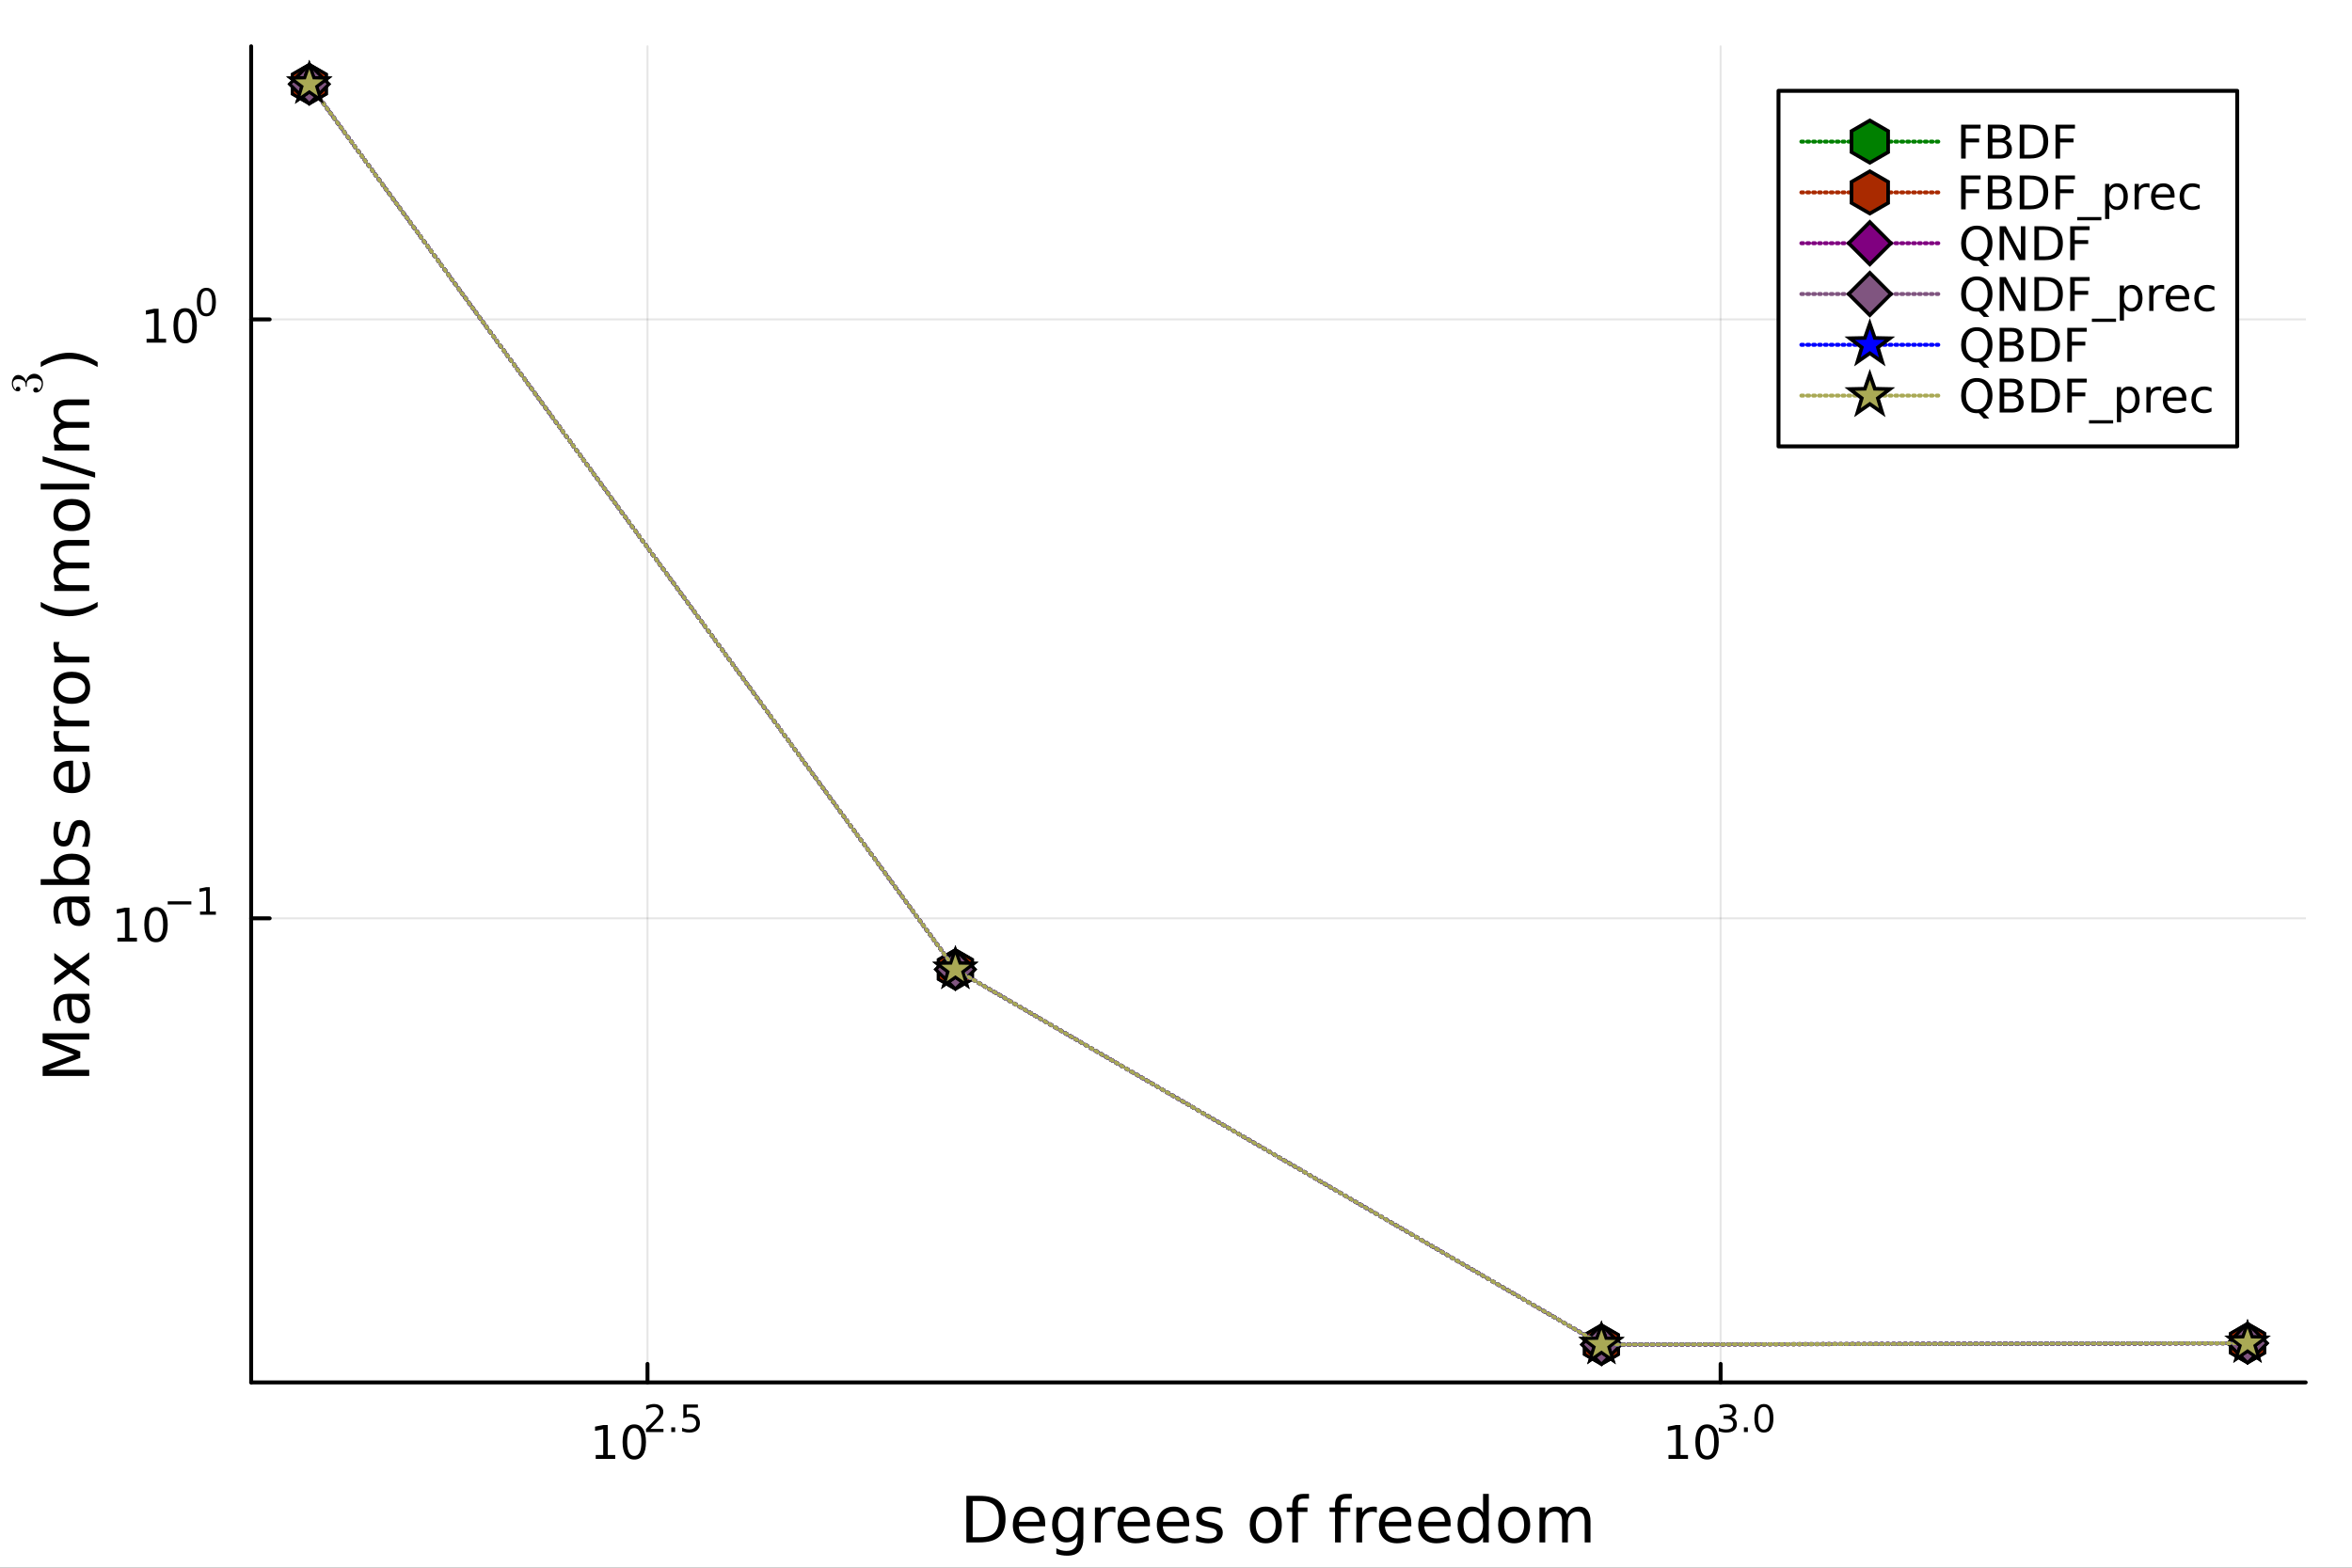 <?xml version="1.0" encoding="utf-8"?>
<svg xmlns="http://www.w3.org/2000/svg" xmlns:xlink="http://www.w3.org/1999/xlink" width="600" height="400" viewBox="0 0 2400 1600">
<rect x="0" y="0" width="2400" height="1600" fill="#333333" stroke="none"/>
<defs>
  <clipPath id="clip610">
    <rect x="0" y="0" width="2400" height="1600"/>
  </clipPath>
</defs>
<path clip-path="url(#clip610)" d="M0 1600 L2400 1600 L2400 0 L0 0  Z" fill="#ffffff" fill-rule="evenodd" fill-opacity="1"/>
<defs>
  <clipPath id="clip611">
    <rect x="480" y="0" width="1681" height="1600"/>
  </clipPath>
</defs>
<path clip-path="url(#clip610)" d="M256.285 1410.9 L2352.76 1410.9 L2352.76 47.244 L256.285 47.244  Z" fill="#ffffff" fill-rule="evenodd" fill-opacity="1"/>
<defs>
  <clipPath id="clip612">
    <rect x="256" y="47" width="2097" height="1365"/>
  </clipPath>
</defs>
<polyline clip-path="url(#clip612)" style="stroke:#000000; stroke-linecap:round; stroke-linejoin:round; stroke-width:2; stroke-opacity:0.1; fill:none" points="660.719,1410.9 660.719,47.244 "/>
<polyline clip-path="url(#clip612)" style="stroke:#000000; stroke-linecap:round; stroke-linejoin:round; stroke-width:2; stroke-opacity:0.1; fill:none" points="1755.74,1410.9 1755.74,47.244 "/>
<polyline clip-path="url(#clip610)" style="stroke:#000000; stroke-linecap:round; stroke-linejoin:round; stroke-width:4; stroke-opacity:1; fill:none" points="256.285,1410.9 2352.76,1410.9 "/>
<polyline clip-path="url(#clip610)" style="stroke:#000000; stroke-linecap:round; stroke-linejoin:round; stroke-width:4; stroke-opacity:1; fill:none" points="660.719,1410.9 660.719,1392 "/>
<polyline clip-path="url(#clip610)" style="stroke:#000000; stroke-linecap:round; stroke-linejoin:round; stroke-width:4; stroke-opacity:1; fill:none" points="1755.74,1410.9 1755.74,1392 "/>
<path clip-path="url(#clip610)" d="M607.873 1485.02 L615.511 1485.02 L615.511 1458.66 L607.201 1460.32 L607.201 1456.06 L615.465 1454.4 L620.141 1454.4 L620.141 1485.02 L627.78 1485.02 L627.78 1488.96 L607.873 1488.96 L607.873 1485.02 Z" fill="#000000" fill-rule="nonzero" fill-opacity="1" /><path clip-path="url(#clip610)" d="M647.224 1457.48 Q643.613 1457.48 641.784 1461.04 Q639.979 1464.58 639.979 1471.71 Q639.979 1478.82 641.784 1482.38 Q643.613 1485.92 647.224 1485.92 Q650.858 1485.92 652.664 1482.38 Q654.493 1478.82 654.493 1471.71 Q654.493 1464.58 652.664 1461.04 Q650.858 1457.48 647.224 1457.48 M647.224 1453.77 Q653.034 1453.77 656.09 1458.38 Q659.169 1462.96 659.169 1471.71 Q659.169 1480.44 656.09 1485.04 Q653.034 1489.63 647.224 1489.63 Q641.414 1489.63 638.335 1485.04 Q635.28 1480.44 635.28 1471.71 Q635.28 1462.96 638.335 1458.38 Q641.414 1453.77 647.224 1453.77 Z" fill="#000000" fill-rule="nonzero" fill-opacity="1" /><path clip-path="url(#clip610)" d="M663.739 1458.35 L676.998 1458.35 L676.998 1461.55 L659.169 1461.55 L659.169 1458.35 Q661.331 1456.11 665.055 1452.35 Q668.798 1448.57 669.757 1447.48 Q671.582 1445.43 672.296 1444.02 Q673.03 1442.59 673.03 1441.22 Q673.03 1438.98 671.45 1437.57 Q669.889 1436.16 667.369 1436.16 Q665.582 1436.16 663.588 1436.78 Q661.614 1437.4 659.357 1438.66 L659.357 1434.82 Q661.651 1433.9 663.645 1433.43 Q665.638 1432.96 667.293 1432.96 Q671.657 1432.96 674.252 1435.14 Q676.848 1437.32 676.848 1440.97 Q676.848 1442.7 676.19 1444.26 Q675.55 1445.8 673.839 1447.91 Q673.368 1448.46 670.848 1451.07 Q668.328 1453.67 663.739 1458.35 Z" fill="#000000" fill-rule="nonzero" fill-opacity="1" /><path clip-path="url(#clip610)" d="M684.973 1456.77 L688.941 1456.77 L688.941 1461.55 L684.973 1461.55 L684.973 1456.77 Z" fill="#000000" fill-rule="nonzero" fill-opacity="1" /><path clip-path="url(#clip610)" d="M697.254 1433.47 L712.169 1433.47 L712.169 1436.66 L700.734 1436.66 L700.734 1443.55 Q701.561 1443.27 702.389 1443.13 Q703.216 1442.98 704.044 1442.98 Q708.746 1442.98 711.492 1445.56 Q714.238 1448.14 714.238 1452.54 Q714.238 1457.07 711.417 1459.59 Q708.595 1462.09 703.461 1462.09 Q701.693 1462.09 699.85 1461.79 Q698.025 1461.49 696.069 1460.89 L696.069 1457.07 Q697.762 1457.99 699.568 1458.44 Q701.373 1458.89 703.386 1458.89 Q706.639 1458.89 708.539 1457.18 Q710.439 1455.47 710.439 1452.54 Q710.439 1449.6 708.539 1447.89 Q706.639 1446.18 703.386 1446.18 Q701.862 1446.18 700.339 1446.52 Q698.834 1446.86 697.254 1447.57 L697.254 1433.47 Z" fill="#000000" fill-rule="nonzero" fill-opacity="1" /><path clip-path="url(#clip610)" d="M1702.54 1485.02 L1710.18 1485.02 L1710.18 1458.66 L1701.87 1460.32 L1701.87 1456.06 L1710.14 1454.4 L1714.81 1454.4 L1714.81 1485.02 L1722.45 1485.02 L1722.45 1488.96 L1702.54 1488.96 L1702.54 1485.02 Z" fill="#000000" fill-rule="nonzero" fill-opacity="1" /><path clip-path="url(#clip610)" d="M1741.9 1457.48 Q1738.28 1457.48 1736.46 1461.04 Q1734.65 1464.58 1734.65 1471.71 Q1734.65 1478.82 1736.46 1482.38 Q1738.28 1485.92 1741.9 1485.92 Q1745.53 1485.92 1747.34 1482.38 Q1749.16 1478.82 1749.16 1471.71 Q1749.16 1464.58 1747.34 1461.04 Q1745.53 1457.48 1741.9 1457.48 M1741.9 1453.77 Q1747.71 1453.77 1750.76 1458.38 Q1753.84 1462.96 1753.84 1471.71 Q1753.84 1480.44 1750.76 1485.04 Q1747.71 1489.63 1741.9 1489.63 Q1736.09 1489.63 1733.01 1485.04 Q1729.95 1480.44 1729.95 1471.71 Q1729.95 1462.96 1733.01 1458.38 Q1736.09 1453.77 1741.9 1453.77 Z" fill="#000000" fill-rule="nonzero" fill-opacity="1" /><path clip-path="url(#clip610)" d="M1766.54 1446.41 Q1769.26 1446.99 1770.79 1448.83 Q1772.33 1450.68 1772.33 1453.38 Q1772.33 1457.54 1769.47 1459.82 Q1766.61 1462.09 1761.34 1462.09 Q1759.58 1462.09 1757.7 1461.73 Q1755.83 1461.4 1753.84 1460.7 L1753.84 1457.03 Q1755.42 1457.95 1757.3 1458.42 Q1759.18 1458.89 1761.23 1458.89 Q1764.81 1458.89 1766.67 1457.48 Q1768.55 1456.07 1768.55 1453.38 Q1768.55 1450.9 1766.8 1449.51 Q1765.07 1448.1 1761.97 1448.1 L1758.69 1448.1 L1758.69 1444.98 L1762.12 1444.98 Q1764.92 1444.98 1766.4 1443.87 Q1767.89 1442.74 1767.89 1440.63 Q1767.89 1438.47 1766.35 1437.32 Q1764.82 1436.16 1761.97 1436.16 Q1760.4 1436.16 1758.62 1436.49 Q1756.83 1436.83 1754.69 1437.55 L1754.69 1434.16 Q1756.85 1433.56 1758.73 1433.26 Q1760.63 1432.96 1762.3 1432.96 Q1766.63 1432.96 1769.15 1434.93 Q1771.67 1436.89 1771.67 1440.24 Q1771.67 1442.57 1770.33 1444.19 Q1769 1445.79 1766.54 1446.41 Z" fill="#000000" fill-rule="nonzero" fill-opacity="1" /><path clip-path="url(#clip610)" d="M1779.53 1456.77 L1783.5 1456.77 L1783.5 1461.55 L1779.53 1461.55 L1779.53 1456.77 Z" fill="#000000" fill-rule="nonzero" fill-opacity="1" /><path clip-path="url(#clip610)" d="M1799.9 1435.97 Q1796.97 1435.97 1795.48 1438.86 Q1794.01 1441.74 1794.01 1447.53 Q1794.01 1453.31 1795.48 1456.2 Q1796.97 1459.08 1799.9 1459.08 Q1802.85 1459.08 1804.32 1456.2 Q1805.81 1453.31 1805.81 1447.53 Q1805.81 1441.74 1804.32 1438.86 Q1802.85 1435.97 1799.9 1435.97 M1799.9 1432.96 Q1804.62 1432.96 1807.1 1436.7 Q1809.61 1440.43 1809.61 1447.53 Q1809.61 1454.62 1807.1 1458.37 Q1804.62 1462.09 1799.9 1462.09 Q1795.18 1462.09 1792.68 1458.37 Q1790.2 1454.62 1790.2 1447.53 Q1790.2 1440.43 1792.68 1436.7 Q1795.18 1432.96 1799.9 1432.96 Z" fill="#000000" fill-rule="nonzero" fill-opacity="1" /><path clip-path="url(#clip610)" d="M992.537 1531.95 L992.537 1568.9 L1000.3 1568.9 Q1010.14 1568.9 1014.69 1564.45 Q1019.27 1559.99 1019.27 1550.38 Q1019.27 1540.83 1014.69 1536.4 Q1010.14 1531.95 1000.3 1531.95 L992.537 1531.95 M986.108 1526.67 L999.317 1526.67 Q1013.13 1526.67 1019.59 1532.43 Q1026.05 1538.16 1026.05 1550.38 Q1026.05 1562.66 1019.56 1568.42 Q1013.07 1574.19 999.317 1574.19 L986.108 1574.19 L986.108 1526.67 Z" fill="#000000" fill-rule="nonzero" fill-opacity="1" /><path clip-path="url(#clip610)" d="M1066.54 1554.9 L1066.54 1557.76 L1039.61 1557.76 Q1039.99 1563.81 1043.24 1566.99 Q1046.52 1570.14 1052.34 1570.14 Q1055.72 1570.14 1058.87 1569.32 Q1062.05 1568.49 1065.17 1566.83 L1065.17 1572.37 Q1062.02 1573.71 1058.71 1574.41 Q1055.4 1575.11 1051.99 1575.11 Q1043.46 1575.11 1038.47 1570.14 Q1033.5 1565.18 1033.5 1556.71 Q1033.5 1547.96 1038.21 1542.83 Q1042.95 1537.68 1050.97 1537.68 Q1058.17 1537.68 1062.34 1542.33 Q1066.54 1546.94 1066.54 1554.9 M1060.68 1553.18 Q1060.62 1548.37 1057.98 1545.51 Q1055.37 1542.64 1051.04 1542.64 Q1046.14 1542.64 1043.18 1545.41 Q1040.25 1548.18 1039.8 1553.21 L1060.68 1553.18 Z" fill="#000000" fill-rule="nonzero" fill-opacity="1" /><path clip-path="url(#clip610)" d="M1099.61 1555.95 Q1099.61 1549.58 1096.97 1546.08 Q1094.36 1542.58 1089.61 1542.58 Q1084.9 1542.58 1082.26 1546.08 Q1079.65 1549.58 1079.65 1555.95 Q1079.65 1562.28 1082.26 1565.78 Q1084.9 1569.28 1089.61 1569.28 Q1094.36 1569.28 1096.97 1565.78 Q1099.61 1562.28 1099.61 1555.95 M1105.46 1569.76 Q1105.46 1578.86 1101.42 1583.29 Q1097.38 1587.74 1089.04 1587.74 Q1085.95 1587.74 1083.22 1587.27 Q1080.48 1586.82 1077.9 1585.87 L1077.9 1580.17 Q1080.48 1581.57 1082.99 1582.24 Q1085.51 1582.91 1088.12 1582.91 Q1093.88 1582.91 1096.74 1579.88 Q1099.61 1576.89 1099.61 1570.81 L1099.61 1567.92 Q1097.79 1571.07 1094.96 1572.63 Q1092.13 1574.19 1088.18 1574.19 Q1081.63 1574.19 1077.61 1569.19 Q1073.6 1564.19 1073.6 1555.95 Q1073.6 1547.67 1077.61 1542.68 Q1081.63 1537.68 1088.18 1537.68 Q1092.13 1537.68 1094.96 1539.24 Q1097.79 1540.8 1099.61 1543.95 L1099.61 1538.54 L1105.46 1538.54 L1105.46 1569.76 Z" fill="#000000" fill-rule="nonzero" fill-opacity="1" /><path clip-path="url(#clip610)" d="M1138.18 1544.01 Q1137.2 1543.44 1136.02 1543.18 Q1134.87 1542.9 1133.47 1542.9 Q1128.51 1542.9 1125.83 1546.14 Q1123.19 1549.36 1123.19 1555.41 L1123.19 1574.19 L1117.3 1574.19 L1117.3 1538.54 L1123.19 1538.54 L1123.19 1544.08 Q1125.04 1540.83 1128 1539.27 Q1130.96 1537.68 1135.19 1537.68 Q1135.8 1537.68 1136.53 1537.77 Q1137.26 1537.84 1138.15 1538 L1138.18 1544.01 Z" fill="#000000" fill-rule="nonzero" fill-opacity="1" /><path clip-path="url(#clip610)" d="M1173.39 1554.9 L1173.39 1557.76 L1146.46 1557.76 Q1146.84 1563.81 1150.09 1566.99 Q1153.37 1570.14 1159.19 1570.14 Q1162.57 1570.14 1165.72 1569.32 Q1168.9 1568.49 1172.02 1566.83 L1172.02 1572.37 Q1168.87 1573.71 1165.56 1574.41 Q1162.25 1575.11 1158.84 1575.11 Q1150.31 1575.11 1145.31 1570.14 Q1140.35 1565.18 1140.35 1556.71 Q1140.35 1547.96 1145.06 1542.83 Q1149.8 1537.68 1157.82 1537.68 Q1165.02 1537.68 1169.19 1542.33 Q1173.39 1546.94 1173.39 1554.9 M1167.53 1553.18 Q1167.47 1548.37 1164.82 1545.51 Q1162.21 1542.64 1157.89 1542.64 Q1152.98 1542.64 1150.02 1545.41 Q1147.1 1548.18 1146.65 1553.21 L1167.53 1553.18 Z" fill="#000000" fill-rule="nonzero" fill-opacity="1" /><path clip-path="url(#clip610)" d="M1213.49 1554.9 L1213.49 1557.76 L1186.56 1557.76 Q1186.95 1563.81 1190.19 1566.99 Q1193.47 1570.14 1199.3 1570.14 Q1202.67 1570.14 1205.82 1569.32 Q1209 1568.49 1212.12 1566.83 L1212.12 1572.37 Q1208.97 1573.71 1205.66 1574.41 Q1202.35 1575.11 1198.95 1575.11 Q1190.42 1575.11 1185.42 1570.14 Q1180.45 1565.18 1180.45 1556.71 Q1180.45 1547.96 1185.16 1542.83 Q1189.91 1537.68 1197.93 1537.68 Q1205.12 1537.68 1209.29 1542.33 Q1213.49 1546.94 1213.49 1554.9 M1207.63 1553.18 Q1207.57 1548.37 1204.93 1545.51 Q1202.32 1542.64 1197.99 1542.64 Q1193.09 1542.64 1190.13 1545.41 Q1187.2 1548.18 1186.75 1553.21 L1207.63 1553.18 Z" fill="#000000" fill-rule="nonzero" fill-opacity="1" /><path clip-path="url(#clip610)" d="M1245.83 1539.59 L1245.83 1545.13 Q1243.35 1543.85 1240.67 1543.22 Q1238 1542.58 1235.13 1542.58 Q1230.77 1542.58 1228.58 1543.92 Q1226.41 1545.25 1226.41 1547.93 Q1226.41 1549.96 1227.97 1551.14 Q1229.53 1552.29 1234.24 1553.34 L1236.25 1553.78 Q1242.49 1555.12 1245.1 1557.57 Q1247.74 1559.99 1247.74 1564.35 Q1247.74 1569.32 1243.79 1572.21 Q1239.88 1575.11 1233 1575.11 Q1230.14 1575.11 1227.02 1574.54 Q1223.93 1573.99 1220.49 1572.88 L1220.49 1566.83 Q1223.74 1568.52 1226.89 1569.38 Q1230.04 1570.21 1233.13 1570.21 Q1237.27 1570.21 1239.49 1568.81 Q1241.72 1567.37 1241.72 1564.8 Q1241.72 1562.41 1240.1 1561.14 Q1238.51 1559.86 1233.07 1558.68 L1231.03 1558.21 Q1225.59 1557.06 1223.17 1554.71 Q1220.75 1552.32 1220.75 1548.18 Q1220.75 1543.15 1224.31 1540.42 Q1227.88 1537.68 1234.43 1537.68 Q1237.68 1537.68 1240.54 1538.16 Q1243.41 1538.63 1245.83 1539.59 Z" fill="#000000" fill-rule="nonzero" fill-opacity="1" /><path clip-path="url(#clip610)" d="M1291.6 1542.64 Q1286.89 1542.64 1284.15 1546.34 Q1281.41 1550 1281.41 1556.39 Q1281.41 1562.79 1284.12 1566.48 Q1286.86 1570.14 1291.6 1570.14 Q1296.28 1570.14 1299.01 1566.45 Q1301.75 1562.76 1301.75 1556.39 Q1301.75 1550.06 1299.01 1546.37 Q1296.28 1542.64 1291.6 1542.64 M1291.6 1537.68 Q1299.24 1537.68 1303.6 1542.64 Q1307.96 1547.61 1307.96 1556.39 Q1307.96 1565.15 1303.6 1570.14 Q1299.24 1575.11 1291.6 1575.11 Q1283.93 1575.11 1279.57 1570.14 Q1275.24 1565.15 1275.24 1556.39 Q1275.24 1547.61 1279.57 1542.64 Q1283.93 1537.68 1291.6 1537.68 Z" fill="#000000" fill-rule="nonzero" fill-opacity="1" /><path clip-path="url(#clip610)" d="M1335.71 1524.66 L1335.71 1529.53 L1330.11 1529.53 Q1326.96 1529.53 1325.72 1530.8 Q1324.51 1532.08 1324.51 1535.39 L1324.51 1538.54 L1334.15 1538.54 L1334.15 1543.09 L1324.51 1543.09 L1324.51 1574.19 L1318.62 1574.19 L1318.62 1543.09 L1313.02 1543.09 L1313.02 1538.54 L1318.62 1538.54 L1318.62 1536.05 Q1318.62 1530.1 1321.39 1527.4 Q1324.16 1524.66 1330.17 1524.66 L1335.71 1524.66 Z" fill="#000000" fill-rule="nonzero" fill-opacity="1" /><path clip-path="url(#clip610)" d="M1379.38 1524.66 L1379.38 1529.53 L1373.78 1529.53 Q1370.63 1529.53 1369.39 1530.8 Q1368.18 1532.08 1368.18 1535.39 L1368.18 1538.54 L1377.82 1538.54 L1377.82 1543.09 L1368.18 1543.09 L1368.18 1574.19 L1362.29 1574.19 L1362.29 1543.09 L1356.69 1543.09 L1356.69 1538.54 L1362.29 1538.54 L1362.29 1536.05 Q1362.29 1530.1 1365.06 1527.4 Q1367.83 1524.66 1373.84 1524.66 L1379.38 1524.66 Z" fill="#000000" fill-rule="nonzero" fill-opacity="1" /><path clip-path="url(#clip610)" d="M1404.94 1544.01 Q1403.95 1543.44 1402.78 1543.18 Q1401.63 1542.9 1400.23 1542.9 Q1395.26 1542.9 1392.59 1546.14 Q1389.95 1549.36 1389.95 1555.41 L1389.95 1574.19 L1384.06 1574.19 L1384.06 1538.54 L1389.95 1538.54 L1389.95 1544.08 Q1391.79 1540.83 1394.75 1539.27 Q1397.71 1537.68 1401.95 1537.68 Q1402.55 1537.68 1403.28 1537.77 Q1404.02 1537.84 1404.91 1538 L1404.94 1544.01 Z" fill="#000000" fill-rule="nonzero" fill-opacity="1" /><path clip-path="url(#clip610)" d="M1440.14 1554.9 L1440.14 1557.76 L1413.21 1557.76 Q1413.6 1563.81 1416.84 1566.99 Q1420.12 1570.14 1425.95 1570.14 Q1429.32 1570.14 1432.47 1569.32 Q1435.65 1568.49 1438.77 1566.83 L1438.77 1572.37 Q1435.62 1573.71 1432.31 1574.41 Q1429 1575.11 1425.6 1575.11 Q1417.07 1575.11 1412.07 1570.14 Q1407.1 1565.18 1407.1 1556.71 Q1407.1 1547.96 1411.81 1542.83 Q1416.56 1537.68 1424.58 1537.68 Q1431.77 1537.68 1435.94 1542.33 Q1440.14 1546.94 1440.14 1554.9 M1434.29 1553.18 Q1434.22 1548.37 1431.58 1545.51 Q1428.97 1542.64 1424.64 1542.64 Q1419.74 1542.64 1416.78 1545.41 Q1413.85 1548.18 1413.41 1553.21 L1434.29 1553.18 Z" fill="#000000" fill-rule="nonzero" fill-opacity="1" /><path clip-path="url(#clip610)" d="M1480.25 1554.9 L1480.25 1557.76 L1453.32 1557.76 Q1453.7 1563.81 1456.95 1566.99 Q1460.23 1570.14 1466.05 1570.14 Q1469.42 1570.14 1472.57 1569.32 Q1475.76 1568.49 1478.88 1566.83 L1478.88 1572.37 Q1475.73 1573.71 1472.42 1574.41 Q1469.11 1575.11 1465.7 1575.11 Q1457.17 1575.11 1452.17 1570.14 Q1447.21 1565.18 1447.21 1556.71 Q1447.21 1547.96 1451.92 1542.83 Q1456.66 1537.68 1464.68 1537.68 Q1471.87 1537.68 1476.04 1542.33 Q1480.25 1546.94 1480.25 1554.9 M1474.39 1553.18 Q1474.33 1548.37 1471.68 1545.51 Q1469.07 1542.64 1464.75 1542.64 Q1459.84 1542.64 1456.88 1545.41 Q1453.96 1548.18 1453.51 1553.21 L1474.39 1553.18 Z" fill="#000000" fill-rule="nonzero" fill-opacity="1" /><path clip-path="url(#clip610)" d="M1513.32 1543.95 L1513.32 1524.66 L1519.17 1524.66 L1519.17 1574.19 L1513.32 1574.19 L1513.32 1568.84 Q1511.47 1572.02 1508.64 1573.58 Q1505.84 1575.11 1501.89 1575.11 Q1495.43 1575.11 1491.35 1569.95 Q1487.31 1564.8 1487.31 1556.39 Q1487.31 1547.99 1491.35 1542.83 Q1495.43 1537.68 1501.89 1537.68 Q1505.84 1537.68 1508.64 1539.24 Q1511.47 1540.77 1513.32 1543.95 M1493.36 1556.39 Q1493.36 1562.85 1496 1566.55 Q1498.67 1570.21 1503.32 1570.21 Q1507.97 1570.21 1510.64 1566.55 Q1513.32 1562.85 1513.32 1556.39 Q1513.32 1549.93 1510.64 1546.27 Q1507.97 1542.58 1503.32 1542.58 Q1498.67 1542.58 1496 1546.27 Q1493.36 1549.93 1493.36 1556.39 Z" fill="#000000" fill-rule="nonzero" fill-opacity="1" /><path clip-path="url(#clip610)" d="M1545.05 1542.64 Q1540.34 1542.64 1537.6 1546.34 Q1534.86 1550 1534.86 1556.39 Q1534.86 1562.79 1537.57 1566.48 Q1540.31 1570.14 1545.05 1570.14 Q1549.73 1570.14 1552.46 1566.45 Q1555.2 1562.76 1555.2 1556.39 Q1555.2 1550.06 1552.46 1546.37 Q1549.73 1542.64 1545.05 1542.64 M1545.05 1537.68 Q1552.69 1537.68 1557.05 1542.64 Q1561.41 1547.61 1561.41 1556.39 Q1561.41 1565.15 1557.05 1570.14 Q1552.69 1575.11 1545.05 1575.11 Q1537.38 1575.11 1533.02 1570.14 Q1528.69 1565.15 1528.69 1556.39 Q1528.69 1547.61 1533.02 1542.64 Q1537.38 1537.68 1545.05 1537.68 Z" fill="#000000" fill-rule="nonzero" fill-opacity="1" /><path clip-path="url(#clip610)" d="M1598.87 1545.38 Q1601.07 1541.43 1604.12 1539.56 Q1607.18 1537.68 1611.32 1537.68 Q1616.89 1537.68 1619.91 1541.59 Q1622.93 1545.48 1622.93 1552.67 L1622.93 1574.19 L1617.04 1574.19 L1617.04 1552.86 Q1617.04 1547.74 1615.23 1545.25 Q1613.42 1542.77 1609.69 1542.77 Q1605.14 1542.77 1602.5 1545.79 Q1599.86 1548.82 1599.86 1554.04 L1599.86 1574.19 L1593.97 1574.19 L1593.97 1552.86 Q1593.97 1547.7 1592.15 1545.25 Q1590.34 1542.77 1586.55 1542.77 Q1582.07 1542.77 1579.42 1545.83 Q1576.78 1548.85 1576.78 1554.04 L1576.78 1574.19 L1570.89 1574.19 L1570.89 1538.54 L1576.78 1538.54 L1576.78 1544.08 Q1578.79 1540.8 1581.59 1539.24 Q1584.39 1537.68 1588.24 1537.68 Q1592.12 1537.68 1594.83 1539.65 Q1597.57 1541.62 1598.87 1545.38 Z" fill="#000000" fill-rule="nonzero" fill-opacity="1" /><polyline clip-path="url(#clip612)" style="stroke:#000000; stroke-linecap:round; stroke-linejoin:round; stroke-width:2; stroke-opacity:0.1; fill:none" points="256.285,937.252 2352.76,937.252 "/>
<polyline clip-path="url(#clip612)" style="stroke:#000000; stroke-linecap:round; stroke-linejoin:round; stroke-width:2; stroke-opacity:0.1; fill:none" points="256.285,325.994 2352.76,325.994 "/>
<polyline clip-path="url(#clip610)" style="stroke:#000000; stroke-linecap:round; stroke-linejoin:round; stroke-width:4; stroke-opacity:1; fill:none" points="256.285,1410.9 256.285,47.244 "/>
<polyline clip-path="url(#clip610)" style="stroke:#000000; stroke-linecap:round; stroke-linejoin:round; stroke-width:4; stroke-opacity:1; fill:none" points="256.285,937.252 275.182,937.252 "/>
<polyline clip-path="url(#clip610)" style="stroke:#000000; stroke-linecap:round; stroke-linejoin:round; stroke-width:4; stroke-opacity:1; fill:none" points="256.285,325.994 275.182,325.994 "/>
<path clip-path="url(#clip610)" d="M119.844 957.045 L127.483 957.045 L127.483 930.679 L119.173 932.346 L119.173 928.087 L127.437 926.42 L132.113 926.42 L132.113 957.045 L139.751 957.045 L139.751 960.98 L119.844 960.98 L119.844 957.045 Z" fill="#000000" fill-rule="nonzero" fill-opacity="1" /><path clip-path="url(#clip610)" d="M159.196 929.499 Q155.585 929.499 153.756 933.064 Q151.95 936.605 151.95 943.735 Q151.95 950.841 153.756 954.406 Q155.585 957.948 159.196 957.948 Q162.83 957.948 164.635 954.406 Q166.464 950.841 166.464 943.735 Q166.464 936.605 164.635 933.064 Q162.83 929.499 159.196 929.499 M159.196 925.795 Q165.006 925.795 168.061 930.402 Q171.14 934.985 171.14 943.735 Q171.14 952.462 168.061 957.068 Q165.006 961.651 159.196 961.651 Q153.386 961.651 150.307 957.068 Q147.251 952.462 147.251 943.735 Q147.251 934.985 150.307 930.402 Q153.386 925.795 159.196 925.795 Z" fill="#000000" fill-rule="nonzero" fill-opacity="1" /><path clip-path="url(#clip610)" d="M171.14 919.896 L195.252 919.896 L195.252 923.094 L171.14 923.094 L171.14 919.896 Z" fill="#000000" fill-rule="nonzero" fill-opacity="1" /><path clip-path="url(#clip610)" d="M204.11 930.372 L210.317 930.372 L210.317 908.95 L203.565 910.304 L203.565 906.844 L210.279 905.49 L214.078 905.49 L214.078 930.372 L220.285 930.372 L220.285 933.57 L204.11 933.57 L204.11 930.372 Z" fill="#000000" fill-rule="nonzero" fill-opacity="1" /><path clip-path="url(#clip610)" d="M149.579 345.786 L157.218 345.786 L157.218 319.421 L148.908 321.087 L148.908 316.828 L157.172 315.162 L161.848 315.162 L161.848 345.786 L169.486 345.786 L169.486 349.722 L149.579 349.722 L149.579 345.786 Z" fill="#000000" fill-rule="nonzero" fill-opacity="1" /><path clip-path="url(#clip610)" d="M188.931 318.24 Q185.32 318.24 183.491 321.805 Q181.685 325.347 181.685 332.476 Q181.685 339.583 183.491 343.148 Q185.32 346.689 188.931 346.689 Q192.565 346.689 194.371 343.148 Q196.199 339.583 196.199 332.476 Q196.199 325.347 194.371 321.805 Q192.565 318.24 188.931 318.24 M188.931 314.537 Q194.741 314.537 197.796 319.143 Q200.875 323.726 200.875 332.476 Q200.875 341.203 197.796 345.81 Q194.741 350.393 188.931 350.393 Q183.121 350.393 180.042 345.81 Q176.986 341.203 176.986 332.476 Q176.986 323.726 180.042 319.143 Q183.121 314.537 188.931 314.537 Z" fill="#000000" fill-rule="nonzero" fill-opacity="1" /><path clip-path="url(#clip610)" d="M210.58 296.733 Q207.646 296.733 206.16 299.629 Q204.693 302.507 204.693 308.299 Q204.693 314.073 206.16 316.97 Q207.646 319.847 210.58 319.847 Q213.533 319.847 215 316.97 Q216.486 314.073 216.486 308.299 Q216.486 302.507 215 299.629 Q213.533 296.733 210.58 296.733 M210.58 293.723 Q215.301 293.723 217.783 297.466 Q220.285 301.19 220.285 308.299 Q220.285 315.39 217.783 319.133 Q215.301 322.857 210.58 322.857 Q205.859 322.857 203.358 319.133 Q200.875 315.39 200.875 308.299 Q200.875 301.19 203.358 297.466 Q205.859 293.723 210.58 293.723 Z" fill="#000000" fill-rule="nonzero" fill-opacity="1" /><path clip-path="url(#clip610)" d="M43.518 1098.13 L43.518 1088.55 L75.855 1076.42 L43.518 1064.23 L43.518 1054.65 L91.038 1054.65 L91.038 1060.92 L49.31 1060.92 L81.903 1073.18 L81.903 1079.64 L49.31 1091.89 L91.038 1091.89 L91.038 1098.13 L43.518 1098.13 Z" fill="#000000" fill-rule="nonzero" fill-opacity="1" /><path clip-path="url(#clip610)" d="M73.118 1025.94 Q73.118 1033.04 74.741 1035.78 Q76.365 1038.52 80.28 1038.52 Q83.399 1038.52 85.245 1036.48 Q87.059 1034.41 87.059 1030.88 Q87.059 1026.01 83.622 1023.08 Q80.152 1020.12 74.423 1020.12 L73.118 1020.12 L73.118 1025.94 M70.699 1014.26 L91.038 1014.26 L91.038 1020.12 L85.627 1020.12 Q88.873 1022.12 90.433 1025.12 Q91.961 1028.11 91.961 1032.44 Q91.961 1037.91 88.905 1041.16 Q85.818 1044.37 80.662 1044.37 Q74.646 1044.37 71.59 1040.36 Q68.535 1036.32 68.535 1028.33 L68.535 1020.12 L67.962 1020.12 Q63.92 1020.12 61.724 1022.79 Q59.496 1025.44 59.496 1030.24 Q59.496 1033.3 60.228 1036.19 Q60.96 1039.09 62.424 1041.76 L57.013 1041.76 Q55.772 1038.55 55.167 1035.52 Q54.53 1032.5 54.53 1029.64 Q54.53 1021.9 58.541 1018.08 Q62.551 1014.26 70.699 1014.26 Z" fill="#000000" fill-rule="nonzero" fill-opacity="1" /><path clip-path="url(#clip610)" d="M55.39 972.568 L72.736 985.458 L91.038 971.9 L91.038 978.806 L77.033 989.182 L91.038 999.559 L91.038 1006.47 L72.386 992.62 L55.39 1005.29 L55.39 998.381 L68.089 988.928 L55.39 979.475 L55.39 972.568 Z" fill="#000000" fill-rule="nonzero" fill-opacity="1" /><path clip-path="url(#clip610)" d="M73.118 926.703 Q73.118 933.801 74.741 936.538 Q76.365 939.275 80.28 939.275 Q83.399 939.275 85.245 937.238 Q87.059 935.169 87.059 931.636 Q87.059 926.767 83.622 923.838 Q80.152 920.878 74.423 920.878 L73.118 920.878 L73.118 926.703 M70.699 915.022 L91.038 915.022 L91.038 920.878 L85.627 920.878 Q88.873 922.884 90.433 925.875 Q91.961 928.867 91.961 933.196 Q91.961 938.671 88.905 941.917 Q85.818 945.132 80.662 945.132 Q74.646 945.132 71.59 941.121 Q68.535 937.079 68.535 929.09 L68.535 920.878 L67.962 920.878 Q63.92 920.878 61.724 923.552 Q59.496 926.194 59.496 931 Q59.496 934.055 60.228 936.952 Q60.96 939.848 62.424 942.522 L57.013 942.522 Q55.772 939.307 55.167 936.283 Q54.53 933.26 54.53 930.395 Q54.53 922.661 58.541 918.841 Q62.551 915.022 70.699 915.022 Z" fill="#000000" fill-rule="nonzero" fill-opacity="1" /><path clip-path="url(#clip610)" d="M73.246 877.369 Q66.784 877.369 63.124 880.042 Q59.432 882.684 59.432 887.331 Q59.432 891.978 63.124 894.652 Q66.784 897.293 73.246 897.293 Q79.707 897.293 83.399 894.652 Q87.059 891.978 87.059 887.331 Q87.059 882.684 83.399 880.042 Q79.707 877.369 73.246 877.369 M60.8 897.293 Q57.618 895.447 56.09 892.646 Q54.53 889.814 54.53 885.899 Q54.53 879.406 59.687 875.364 Q64.843 871.29 73.246 871.29 Q81.648 871.29 86.805 875.364 Q91.961 879.406 91.961 885.899 Q91.961 889.814 90.433 892.646 Q88.873 895.447 85.691 897.293 L91.038 897.293 L91.038 903.182 L41.513 903.182 L41.513 897.293 L60.8 897.293 Z" fill="#000000" fill-rule="nonzero" fill-opacity="1" /><path clip-path="url(#clip610)" d="M56.44 838.856 L61.978 838.856 Q60.705 841.339 60.069 844.012 Q59.432 846.686 59.432 849.551 Q59.432 853.911 60.769 856.107 Q62.105 858.272 64.779 858.272 Q66.816 858.272 67.994 856.712 Q69.14 855.152 70.19 850.442 L70.636 848.437 Q71.972 842.198 74.423 839.588 Q76.842 836.947 81.203 836.947 Q86.168 836.947 89.064 840.893 Q91.961 844.808 91.961 851.683 Q91.961 854.548 91.388 857.667 Q90.847 860.754 89.733 864.192 L83.685 864.192 Q85.372 860.945 86.231 857.794 Q87.059 854.643 87.059 851.556 Q87.059 847.418 85.659 845.19 Q84.226 842.962 81.648 842.962 Q79.261 842.962 77.988 844.585 Q76.715 846.177 75.537 851.619 L75.06 853.657 Q73.914 859.099 71.559 861.518 Q69.171 863.937 65.034 863.937 Q60.005 863.937 57.268 860.372 Q54.53 856.808 54.53 850.251 Q54.53 847.004 55.008 844.14 Q55.485 841.275 56.44 838.856 Z" fill="#000000" fill-rule="nonzero" fill-opacity="1" /><path clip-path="url(#clip610)" d="M71.75 776.409 L74.614 776.409 L74.614 803.336 Q80.662 802.954 83.844 799.707 Q86.995 796.429 86.995 790.604 Q86.995 787.23 86.168 784.079 Q85.34 780.896 83.685 777.777 L89.223 777.777 Q90.56 780.928 91.26 784.238 Q91.961 787.549 91.961 790.954 Q91.961 799.484 86.995 804.481 Q82.03 809.447 73.564 809.447 Q64.811 809.447 59.687 804.736 Q54.53 799.994 54.53 791.973 Q54.53 784.78 59.177 780.61 Q63.792 776.409 71.75 776.409 M70.031 782.265 Q65.225 782.329 62.36 784.971 Q59.496 787.58 59.496 791.909 Q59.496 796.811 62.265 799.771 Q65.034 802.699 70.063 803.145 L70.031 782.265 Z" fill="#000000" fill-rule="nonzero" fill-opacity="1" /><path clip-path="url(#clip610)" d="M60.864 746.14 Q60.291 747.126 60.037 748.304 Q59.75 749.45 59.75 750.85 Q59.75 755.816 62.997 758.489 Q66.211 761.131 72.259 761.131 L91.038 761.131 L91.038 767.019 L55.39 767.019 L55.39 761.131 L60.928 761.131 Q57.681 759.285 56.122 756.325 Q54.53 753.365 54.53 749.132 Q54.53 748.527 54.626 747.795 Q54.69 747.063 54.849 746.172 L60.864 746.14 Z" fill="#000000" fill-rule="nonzero" fill-opacity="1" /><path clip-path="url(#clip610)" d="M60.864 720.486 Q60.291 721.473 60.037 722.65 Q59.75 723.796 59.75 725.197 Q59.75 730.162 62.997 732.835 Q66.211 735.477 72.259 735.477 L91.038 735.477 L91.038 741.365 L55.39 741.365 L55.39 735.477 L60.928 735.477 Q57.681 733.631 56.122 730.671 Q54.53 727.711 54.53 723.478 Q54.53 722.873 54.626 722.141 Q54.69 721.409 54.849 720.518 L60.864 720.486 Z" fill="#000000" fill-rule="nonzero" fill-opacity="1" /><path clip-path="url(#clip610)" d="M59.496 701.962 Q59.496 706.672 63.188 709.41 Q66.848 712.147 73.246 712.147 Q79.643 712.147 83.335 709.441 Q86.995 706.704 86.995 701.962 Q86.995 697.283 83.303 694.546 Q79.611 691.808 73.246 691.808 Q66.912 691.808 63.219 694.546 Q59.496 697.283 59.496 701.962 M54.53 701.962 Q54.53 694.323 59.496 689.962 Q64.461 685.602 73.246 685.602 Q81.998 685.602 86.995 689.962 Q91.961 694.323 91.961 701.962 Q91.961 709.632 86.995 713.993 Q81.998 718.322 73.246 718.322 Q64.461 718.322 59.496 713.993 Q54.53 709.632 54.53 701.962 Z" fill="#000000" fill-rule="nonzero" fill-opacity="1" /><path clip-path="url(#clip610)" d="M60.864 655.237 Q60.291 656.224 60.037 657.402 Q59.75 658.548 59.75 659.948 Q59.75 664.913 62.997 667.587 Q66.211 670.229 72.259 670.229 L91.038 670.229 L91.038 676.117 L55.39 676.117 L55.39 670.229 L60.928 670.229 Q57.681 668.383 56.122 665.423 Q54.53 662.463 54.53 658.229 Q54.53 657.625 54.626 656.893 Q54.69 656.16 54.849 655.269 L60.864 655.237 Z" fill="#000000" fill-rule="nonzero" fill-opacity="1" /><path clip-path="url(#clip610)" d="M41.576 614.306 Q48.897 618.571 56.058 620.64 Q63.219 622.709 70.572 622.709 Q77.924 622.709 85.149 620.64 Q92.343 618.539 99.631 614.306 L99.631 619.399 Q92.152 624.173 84.927 626.56 Q77.701 628.915 70.572 628.915 Q63.474 628.915 56.281 626.56 Q49.088 624.205 41.576 619.399 L41.576 614.306 Z" fill="#000000" fill-rule="nonzero" fill-opacity="1" /><path clip-path="url(#clip610)" d="M62.233 575.189 Q58.286 572.993 56.408 569.937 Q54.53 566.881 54.53 562.744 Q54.53 557.174 58.445 554.15 Q62.328 551.126 69.522 551.126 L91.038 551.126 L91.038 557.015 L69.713 557.015 Q64.588 557.015 62.105 558.829 Q59.623 560.643 59.623 564.367 Q59.623 568.918 62.647 571.56 Q65.67 574.202 70.89 574.202 L91.038 574.202 L91.038 580.09 L69.713 580.09 Q64.556 580.09 62.105 581.905 Q59.623 583.719 59.623 587.506 Q59.623 591.994 62.678 594.636 Q65.702 597.278 70.89 597.278 L91.038 597.278 L91.038 603.166 L55.39 603.166 L55.39 597.278 L60.928 597.278 Q57.65 595.272 56.09 592.472 Q54.53 589.671 54.53 585.819 Q54.53 581.936 56.504 579.231 Q58.477 576.494 62.233 575.189 Z" fill="#000000" fill-rule="nonzero" fill-opacity="1" /><path clip-path="url(#clip610)" d="M59.496 525.632 Q59.496 530.342 63.188 533.08 Q66.848 535.817 73.246 535.817 Q79.643 535.817 83.335 533.111 Q86.995 530.374 86.995 525.632 Q86.995 520.953 83.303 518.216 Q79.611 515.478 73.246 515.478 Q66.912 515.478 63.219 518.216 Q59.496 520.953 59.496 525.632 M54.53 525.632 Q54.53 517.993 59.496 513.632 Q64.461 509.272 73.246 509.272 Q81.998 509.272 86.995 513.632 Q91.961 517.993 91.961 525.632 Q91.961 533.302 86.995 537.663 Q81.998 541.992 73.246 541.992 Q64.461 541.992 59.496 537.663 Q54.53 533.302 54.53 525.632 Z" fill="#000000" fill-rule="nonzero" fill-opacity="1" /><path clip-path="url(#clip610)" d="M41.513 499.564 L41.513 493.708 L91.038 493.708 L91.038 499.564 L41.513 499.564 Z" fill="#000000" fill-rule="nonzero" fill-opacity="1" /><path clip-path="url(#clip610)" d="M43.518 471.046 L43.518 465.635 L97.085 482.186 L97.085 487.597 L43.518 471.046 Z" fill="#000000" fill-rule="nonzero" fill-opacity="1" /><path clip-path="url(#clip610)" d="M62.233 431.737 Q58.286 429.541 56.408 426.486 Q54.53 423.43 54.53 419.293 Q54.53 413.723 58.445 410.699 Q62.328 407.675 69.522 407.675 L91.038 407.675 L91.038 413.563 L69.713 413.563 Q64.588 413.563 62.105 415.378 Q59.623 417.192 59.623 420.916 Q59.623 425.467 62.647 428.109 Q65.67 430.751 70.89 430.751 L91.038 430.751 L91.038 436.639 L69.713 436.639 Q64.556 436.639 62.105 438.453 Q59.623 440.268 59.623 444.055 Q59.623 448.543 62.678 451.185 Q65.702 453.826 70.89 453.826 L91.038 453.826 L91.038 459.715 L55.39 459.715 L55.39 453.826 L60.928 453.826 Q57.65 451.821 56.09 449.02 Q54.53 446.219 54.53 442.368 Q54.53 438.485 56.504 435.78 Q58.477 433.042 62.233 431.737 Z" fill="#000000" fill-rule="nonzero" fill-opacity="1" /><path clip-path="url(#clip610)" d="M36.627 400.635 Q35.252 400.635 34.599 399.846 Q33.945 399.057 33.945 398.043 Q33.945 396.983 34.644 396.239 Q35.32 395.473 36.515 395.473 Q37.8 395.473 38.521 396.374 Q39.243 397.253 39.062 398.516 Q40.911 397.411 41.745 395.382 Q42.579 393.331 42.579 391.437 Q42.579 389.453 40.866 387.853 Q39.153 386.229 34.959 386.229 Q31.397 386.229 29.346 387.627 Q27.294 389.002 27.294 391.73 L27.294 393.759 Q27.294 394.458 27.227 394.661 Q27.159 394.864 26.776 394.864 Q26.325 394.864 26.235 394.165 Q26.235 393.466 26.099 392.361 Q26.009 389.679 23.687 388.258 Q21.523 386.973 18.434 386.973 Q15.616 386.973 14.444 388.326 Q13.249 389.656 13.249 391.392 Q13.249 393.015 13.926 394.796 Q14.602 396.577 16.112 397.547 Q16.112 394.683 18.434 394.683 Q19.449 394.683 20.125 395.337 Q20.779 395.968 20.779 397.028 Q20.779 398.043 20.148 398.719 Q19.494 399.395 18.389 399.395 Q15.752 399.395 13.926 397.051 Q12.1 394.683 12.1 391.212 Q12.1 387.785 13.903 385.26 Q15.707 382.713 18.48 382.713 Q21.207 382.713 23.439 384.516 Q25.671 386.32 26.595 389.183 Q27.294 385.666 29.684 383.569 Q32.051 381.473 34.959 381.473 Q38.566 381.473 41.227 384.313 Q43.864 387.154 43.864 391.302 Q43.864 395.134 41.79 397.885 Q39.716 400.635 36.627 400.635 Z" fill="#000000" fill-rule="nonzero" fill-opacity="1" /><path clip-path="url(#clip610)" d="M41.576 374.619 L41.576 369.526 Q49.088 364.752 56.281 362.396 Q63.474 360.009 70.572 360.009 Q77.701 360.009 84.927 362.396 Q92.152 364.752 99.631 369.526 L99.631 374.619 Q92.343 370.385 85.149 368.317 Q77.924 366.216 70.572 366.216 Q63.219 366.216 56.058 368.317 Q48.897 370.385 41.576 374.619 Z" fill="#000000" fill-rule="nonzero" fill-opacity="1" /><polyline clip-path="url(#clip612)" style="stroke:#008000; stroke-linecap:round; stroke-linejoin:round; stroke-width:4; stroke-opacity:1; fill:none" stroke-dasharray="2, 4" points="315.619,85.838 974.887,989.379 1634.15,1372.3 2293.42,1370.88 "/>
<path clip-path="url(#clip612)" d="M315.619 105.838 L298.299 95.838 L298.299 75.838 L315.619 65.838 L332.939 75.838 L332.939 95.838 Z" fill="#008000" fill-rule="evenodd" fill-opacity="1" stroke="#000000" stroke-opacity="1" stroke-width="3.2"/>
<path clip-path="url(#clip612)" d="M974.887 1009.38 L957.567 999.379 L957.567 979.379 L974.887 969.379 L992.207 979.379 L992.207 999.379 Z" fill="#008000" fill-rule="evenodd" fill-opacity="1" stroke="#000000" stroke-opacity="1" stroke-width="3.2"/>
<path clip-path="url(#clip612)" d="M1634.15 1392.3 L1616.83 1382.3 L1616.83 1362.3 L1634.15 1352.3 L1651.47 1362.3 L1651.47 1382.3 Z" fill="#008000" fill-rule="evenodd" fill-opacity="1" stroke="#000000" stroke-opacity="1" stroke-width="3.2"/>
<path clip-path="url(#clip612)" d="M2293.42 1390.88 L2276.1 1380.88 L2276.1 1360.88 L2293.42 1350.88 L2310.74 1360.88 L2310.74 1380.88 Z" fill="#008000" fill-rule="evenodd" fill-opacity="1" stroke="#000000" stroke-opacity="1" stroke-width="3.2"/>
<polyline clip-path="url(#clip612)" style="stroke:#a92a00; stroke-linecap:round; stroke-linejoin:round; stroke-width:4; stroke-opacity:1; fill:none" stroke-dasharray="2, 4" points="315.619,85.838 974.887,989.379 1634.15,1372.3 2293.42,1370.88 "/>
<path clip-path="url(#clip612)" d="M315.619 105.838 L298.299 95.838 L298.299 75.838 L315.619 65.838 L332.939 75.838 L332.939 95.838 Z" fill="#a92a00" fill-rule="evenodd" fill-opacity="1" stroke="#000000" stroke-opacity="1" stroke-width="3.2"/>
<path clip-path="url(#clip612)" d="M974.887 1009.38 L957.567 999.379 L957.567 979.379 L974.887 969.379 L992.207 979.379 L992.207 999.379 Z" fill="#a92a00" fill-rule="evenodd" fill-opacity="1" stroke="#000000" stroke-opacity="1" stroke-width="3.2"/>
<path clip-path="url(#clip612)" d="M1634.15 1392.3 L1616.83 1382.3 L1616.83 1362.3 L1634.15 1352.3 L1651.47 1362.3 L1651.47 1382.3 Z" fill="#a92a00" fill-rule="evenodd" fill-opacity="1" stroke="#000000" stroke-opacity="1" stroke-width="3.2"/>
<path clip-path="url(#clip612)" d="M2293.42 1390.88 L2276.1 1380.88 L2276.1 1360.88 L2293.42 1350.88 L2310.74 1360.88 L2310.74 1380.88 Z" fill="#a92a00" fill-rule="evenodd" fill-opacity="1" stroke="#000000" stroke-opacity="1" stroke-width="3.2"/>
<polyline clip-path="url(#clip612)" style="stroke:#800080; stroke-linecap:round; stroke-linejoin:round; stroke-width:4; stroke-opacity:1; fill:none" stroke-dasharray="2, 4" points="315.619,85.838 974.887,989.378 1634.15,1372.3 2293.42,1370.88 "/>
<path clip-path="url(#clip612)" d="M315.619 65.838 L295.619 85.838 L315.619 105.838 L335.619 85.838 L315.619 65.838 Z" fill="#800080" fill-rule="evenodd" fill-opacity="1" stroke="#000000" stroke-opacity="1" stroke-width="3.2"/>
<path clip-path="url(#clip612)" d="M974.887 969.378 L954.887 989.378 L974.887 1009.38 L994.887 989.378 L974.887 969.378 Z" fill="#800080" fill-rule="evenodd" fill-opacity="1" stroke="#000000" stroke-opacity="1" stroke-width="3.2"/>
<path clip-path="url(#clip612)" d="M1634.15 1352.3 L1614.15 1372.3 L1634.15 1392.3 L1654.15 1372.3 L1634.15 1352.3 Z" fill="#800080" fill-rule="evenodd" fill-opacity="1" stroke="#000000" stroke-opacity="1" stroke-width="3.2"/>
<path clip-path="url(#clip612)" d="M2293.42 1350.88 L2273.42 1370.88 L2293.42 1390.88 L2313.42 1370.88 L2293.42 1350.88 Z" fill="#800080" fill-rule="evenodd" fill-opacity="1" stroke="#000000" stroke-opacity="1" stroke-width="3.2"/>
<polyline clip-path="url(#clip612)" style="stroke:#805580; stroke-linecap:round; stroke-linejoin:round; stroke-width:4; stroke-opacity:1; fill:none" stroke-dasharray="2, 4" points="315.619,85.838 974.887,989.378 1634.15,1372.3 2293.42,1370.88 "/>
<path clip-path="url(#clip612)" d="M315.619 65.838 L295.619 85.838 L315.619 105.838 L335.619 85.838 L315.619 65.838 Z" fill="#805580" fill-rule="evenodd" fill-opacity="1" stroke="#000000" stroke-opacity="1" stroke-width="3.2"/>
<path clip-path="url(#clip612)" d="M974.887 969.378 L954.887 989.378 L974.887 1009.38 L994.887 989.378 L974.887 969.378 Z" fill="#805580" fill-rule="evenodd" fill-opacity="1" stroke="#000000" stroke-opacity="1" stroke-width="3.2"/>
<path clip-path="url(#clip612)" d="M1634.15 1352.3 L1614.15 1372.3 L1634.15 1392.3 L1654.15 1372.3 L1634.15 1352.3 Z" fill="#805580" fill-rule="evenodd" fill-opacity="1" stroke="#000000" stroke-opacity="1" stroke-width="3.2"/>
<path clip-path="url(#clip612)" d="M2293.42 1350.88 L2273.42 1370.88 L2293.42 1390.88 L2313.42 1370.88 L2293.42 1350.88 Z" fill="#805580" fill-rule="evenodd" fill-opacity="1" stroke="#000000" stroke-opacity="1" stroke-width="3.2"/>
<polyline clip-path="url(#clip612)" style="stroke:#0000ff; stroke-linecap:round; stroke-linejoin:round; stroke-width:4; stroke-opacity:1; fill:none" stroke-dasharray="2, 4" points="315.619,85.838 974.887,989.378 1634.15,1372.3 2293.42,1370.88 "/>
<path clip-path="url(#clip612)" d="M315.619 65.838 L310.919 79.358 L296.599 79.658 L308.019 88.318 L303.859 102.018 L315.619 93.838 L327.379 102.018 L323.219 88.318 L334.639 79.658 L320.319 79.358 L315.619 65.838 Z" fill="#0000ff" fill-rule="evenodd" fill-opacity="1" stroke="#000000" stroke-opacity="1" stroke-width="3.2"/>
<path clip-path="url(#clip612)" d="M974.887 969.378 L970.187 982.898 L955.867 983.198 L967.287 991.858 L963.127 1005.56 L974.887 997.378 L986.647 1005.56 L982.487 991.858 L993.907 983.198 L979.587 982.898 L974.887 969.378 Z" fill="#0000ff" fill-rule="evenodd" fill-opacity="1" stroke="#000000" stroke-opacity="1" stroke-width="3.2"/>
<path clip-path="url(#clip612)" d="M1634.15 1352.3 L1629.45 1365.82 L1615.13 1366.12 L1626.55 1374.78 L1622.39 1388.48 L1634.15 1380.3 L1645.91 1388.48 L1641.75 1374.78 L1653.17 1366.12 L1638.85 1365.82 L1634.15 1352.3 Z" fill="#0000ff" fill-rule="evenodd" fill-opacity="1" stroke="#000000" stroke-opacity="1" stroke-width="3.2"/>
<path clip-path="url(#clip612)" d="M2293.42 1350.88 L2288.72 1364.4 L2274.4 1364.7 L2285.82 1373.36 L2281.66 1387.06 L2293.42 1378.88 L2305.18 1387.06 L2301.02 1373.36 L2312.44 1364.7 L2298.12 1364.4 L2293.42 1350.88 Z" fill="#0000ff" fill-rule="evenodd" fill-opacity="1" stroke="#000000" stroke-opacity="1" stroke-width="3.2"/>
<polyline clip-path="url(#clip612)" style="stroke:#a9a955; stroke-linecap:round; stroke-linejoin:round; stroke-width:4; stroke-opacity:1; fill:none" stroke-dasharray="2, 4" points="315.619,85.838 974.887,989.378 1634.15,1372.3 2293.42,1370.88 "/>
<path clip-path="url(#clip612)" d="M315.619 65.838 L310.919 79.358 L296.599 79.658 L308.019 88.318 L303.859 102.018 L315.619 93.838 L327.379 102.018 L323.219 88.318 L334.639 79.658 L320.319 79.358 L315.619 65.838 Z" fill="#a9a955" fill-rule="evenodd" fill-opacity="1" stroke="#000000" stroke-opacity="1" stroke-width="3.2"/>
<path clip-path="url(#clip612)" d="M974.887 969.378 L970.187 982.898 L955.867 983.198 L967.287 991.858 L963.127 1005.56 L974.887 997.378 L986.647 1005.56 L982.487 991.858 L993.907 983.198 L979.587 982.898 L974.887 969.378 Z" fill="#a9a955" fill-rule="evenodd" fill-opacity="1" stroke="#000000" stroke-opacity="1" stroke-width="3.2"/>
<path clip-path="url(#clip612)" d="M1634.15 1352.3 L1629.45 1365.82 L1615.13 1366.12 L1626.55 1374.78 L1622.39 1388.48 L1634.15 1380.3 L1645.91 1388.48 L1641.75 1374.78 L1653.17 1366.12 L1638.85 1365.82 L1634.15 1352.3 Z" fill="#a9a955" fill-rule="evenodd" fill-opacity="1" stroke="#000000" stroke-opacity="1" stroke-width="3.2"/>
<path clip-path="url(#clip612)" d="M2293.42 1350.88 L2288.72 1364.4 L2274.4 1364.7 L2285.82 1373.36 L2281.66 1387.06 L2293.42 1378.88 L2305.18 1387.06 L2301.02 1373.36 L2312.44 1364.7 L2298.12 1364.4 L2293.42 1350.88 Z" fill="#a9a955" fill-rule="evenodd" fill-opacity="1" stroke="#000000" stroke-opacity="1" stroke-width="3.2"/>
<path clip-path="url(#clip610)" d="M1814.8 455.579 L2282.87 455.579 L2282.87 92.699 L1814.8 92.699  Z" fill="#ffffff" fill-rule="evenodd" fill-opacity="1"/>
<polyline clip-path="url(#clip610)" style="stroke:#000000; stroke-linecap:round; stroke-linejoin:round; stroke-width:4; stroke-opacity:1; fill:none" points="1814.8,455.579 2282.87,455.579 2282.87,92.699 1814.8,92.699 1814.8,455.579 "/>
<polyline clip-path="url(#clip610)" style="stroke:#008000; stroke-linecap:round; stroke-linejoin:round; stroke-width:4; stroke-opacity:1; fill:none" stroke-dasharray="2, 4" points="1838.1,144.539 1977.86,144.539 "/>
<path clip-path="url(#clip610)" d="M1907.98 166.108 L1889.3 155.323 L1889.3 133.755 L1907.98 122.971 L1926.66 133.755 L1926.66 155.323 Z" fill="#008000" fill-rule="evenodd" fill-opacity="1" stroke="#000000" stroke-opacity="1" stroke-width="3.724"/>
<path clip-path="url(#clip610)" d="M2001.15 127.259 L2021.02 127.259 L2021.02 131.194 L2005.83 131.194 L2005.83 141.379 L2019.53 141.379 L2019.53 145.315 L2005.83 145.315 L2005.83 161.819 L2001.15 161.819 L2001.15 127.259 Z" fill="#000000" fill-rule="nonzero" fill-opacity="1" /><path clip-path="url(#clip610)" d="M2033.1 145.315 L2033.1 157.977 L2040.6 157.977 Q2044.37 157.977 2046.18 156.426 Q2048.01 154.852 2048.01 151.634 Q2048.01 148.393 2046.18 146.866 Q2044.37 145.315 2040.6 145.315 L2033.1 145.315 M2033.1 131.102 L2033.1 141.518 L2040.02 141.518 Q2043.45 141.518 2045.11 140.245 Q2046.8 138.949 2046.8 136.31 Q2046.8 133.694 2045.11 132.398 Q2043.45 131.102 2040.02 131.102 L2033.1 131.102 M2028.42 127.259 L2040.37 127.259 Q2045.71 127.259 2048.61 129.481 Q2051.5 131.704 2051.5 135.801 Q2051.5 138.972 2050.02 140.847 Q2048.54 142.722 2045.67 143.185 Q2049.12 143.926 2051.02 146.287 Q2052.94 148.625 2052.94 152.143 Q2052.94 156.773 2049.79 159.296 Q2046.64 161.819 2040.83 161.819 L2028.42 161.819 L2028.42 127.259 Z" fill="#000000" fill-rule="nonzero" fill-opacity="1" /><path clip-path="url(#clip610)" d="M2065.62 131.102 L2065.62 157.977 L2071.27 157.977 Q2078.42 157.977 2081.73 154.736 Q2085.07 151.495 2085.07 144.504 Q2085.07 137.56 2081.73 134.342 Q2078.42 131.102 2071.27 131.102 L2065.62 131.102 M2060.95 127.259 L2070.55 127.259 Q2080.6 127.259 2085.3 131.449 Q2090 135.616 2090 144.504 Q2090 153.44 2085.27 157.629 Q2080.55 161.819 2070.55 161.819 L2060.95 161.819 L2060.95 127.259 Z" fill="#000000" fill-rule="nonzero" fill-opacity="1" /><path clip-path="url(#clip610)" d="M2097.45 127.259 L2117.31 127.259 L2117.31 131.194 L2102.13 131.194 L2102.13 141.379 L2115.83 141.379 L2115.83 145.315 L2102.13 145.315 L2102.13 161.819 L2097.45 161.819 L2097.45 127.259 Z" fill="#000000" fill-rule="nonzero" fill-opacity="1" /><polyline clip-path="url(#clip610)" style="stroke:#a92a00; stroke-linecap:round; stroke-linejoin:round; stroke-width:4; stroke-opacity:1; fill:none" stroke-dasharray="2, 4" points="1838.1,196.379 1977.86,196.379 "/>
<path clip-path="url(#clip610)" d="M1907.98 217.948 L1889.3 207.163 L1889.3 185.595 L1907.98 174.811 L1926.66 185.595 L1926.66 207.163 Z" fill="#a92a00" fill-rule="evenodd" fill-opacity="1" stroke="#000000" stroke-opacity="1" stroke-width="3.724"/>
<path clip-path="url(#clip610)" d="M2001.15 179.099 L2021.02 179.099 L2021.02 183.034 L2005.83 183.034 L2005.83 193.219 L2019.53 193.219 L2019.53 197.155 L2005.83 197.155 L2005.83 213.659 L2001.15 213.659 L2001.15 179.099 Z" fill="#000000" fill-rule="nonzero" fill-opacity="1" /><path clip-path="url(#clip610)" d="M2033.1 197.155 L2033.1 209.817 L2040.6 209.817 Q2044.37 209.817 2046.18 208.266 Q2048.01 206.692 2048.01 203.474 Q2048.01 200.233 2046.18 198.706 Q2044.37 197.155 2040.6 197.155 L2033.1 197.155 M2033.1 182.942 L2033.1 193.358 L2040.02 193.358 Q2043.45 193.358 2045.11 192.085 Q2046.8 190.789 2046.8 188.15 Q2046.8 185.534 2045.11 184.238 Q2043.45 182.942 2040.02 182.942 L2033.1 182.942 M2028.42 179.099 L2040.37 179.099 Q2045.71 179.099 2048.61 181.321 Q2051.5 183.544 2051.5 187.641 Q2051.5 190.812 2050.02 192.687 Q2048.54 194.562 2045.67 195.025 Q2049.12 195.766 2051.02 198.127 Q2052.94 200.465 2052.94 203.983 Q2052.94 208.613 2049.79 211.136 Q2046.64 213.659 2040.83 213.659 L2028.42 213.659 L2028.42 179.099 Z" fill="#000000" fill-rule="nonzero" fill-opacity="1" /><path clip-path="url(#clip610)" d="M2065.62 182.942 L2065.62 209.817 L2071.27 209.817 Q2078.42 209.817 2081.73 206.576 Q2085.07 203.335 2085.07 196.344 Q2085.07 189.4 2081.73 186.182 Q2078.42 182.942 2071.27 182.942 L2065.62 182.942 M2060.95 179.099 L2070.55 179.099 Q2080.6 179.099 2085.3 183.289 Q2090 187.456 2090 196.344 Q2090 205.28 2085.27 209.469 Q2080.55 213.659 2070.55 213.659 L2060.95 213.659 L2060.95 179.099 Z" fill="#000000" fill-rule="nonzero" fill-opacity="1" /><path clip-path="url(#clip610)" d="M2097.45 179.099 L2117.31 179.099 L2117.31 183.034 L2102.13 183.034 L2102.13 193.219 L2115.83 193.219 L2115.83 197.155 L2102.13 197.155 L2102.13 213.659 L2097.45 213.659 L2097.45 179.099 Z" fill="#000000" fill-rule="nonzero" fill-opacity="1" /><path clip-path="url(#clip610)" d="M2144.23 221.53 L2144.23 224.84 L2119.6 224.84 L2119.6 221.53 L2144.23 221.53 Z" fill="#000000" fill-rule="nonzero" fill-opacity="1" /><path clip-path="url(#clip610)" d="M2152.36 209.77 L2152.36 223.52 L2148.08 223.52 L2148.08 187.733 L2152.36 187.733 L2152.36 191.669 Q2153.7 189.354 2155.74 188.243 Q2157.8 187.108 2160.64 187.108 Q2165.37 187.108 2168.31 190.858 Q2171.27 194.608 2171.27 200.719 Q2171.27 206.831 2168.31 210.58 Q2165.37 214.33 2160.64 214.33 Q2157.8 214.33 2155.74 213.219 Q2153.7 212.085 2152.36 209.77 M2166.85 200.719 Q2166.85 196.02 2164.9 193.358 Q2162.98 190.673 2159.6 190.673 Q2156.22 190.673 2154.28 193.358 Q2152.36 196.02 2152.36 200.719 Q2152.36 205.418 2154.28 208.104 Q2156.22 210.766 2159.6 210.766 Q2162.98 210.766 2164.9 208.104 Q2166.85 205.418 2166.85 200.719 Z" fill="#000000" fill-rule="nonzero" fill-opacity="1" /><path clip-path="url(#clip610)" d="M2193.35 191.715 Q2192.64 191.298 2191.78 191.113 Q2190.95 190.905 2189.93 190.905 Q2186.32 190.905 2184.37 193.266 Q2182.45 195.604 2182.45 200.002 L2182.45 213.659 L2178.17 213.659 L2178.17 187.733 L2182.45 187.733 L2182.45 191.761 Q2183.79 189.4 2185.95 188.266 Q2188.1 187.108 2191.18 187.108 Q2191.62 187.108 2192.15 187.178 Q2192.68 187.224 2193.33 187.34 L2193.35 191.715 Z" fill="#000000" fill-rule="nonzero" fill-opacity="1" /><path clip-path="url(#clip610)" d="M2218.95 199.631 L2218.95 201.715 L2199.37 201.715 Q2199.65 206.113 2202.01 208.428 Q2204.39 210.719 2208.63 210.719 Q2211.08 210.719 2213.38 210.118 Q2215.69 209.516 2217.96 208.312 L2217.96 212.34 Q2215.67 213.312 2213.26 213.821 Q2210.85 214.33 2208.38 214.33 Q2202.17 214.33 2198.54 210.719 Q2194.93 207.108 2194.93 200.951 Q2194.93 194.585 2198.35 190.858 Q2201.8 187.108 2207.64 187.108 Q2212.87 187.108 2215.9 190.488 Q2218.95 193.844 2218.95 199.631 M2214.7 198.381 Q2214.65 194.886 2212.73 192.803 Q2210.83 190.719 2207.68 190.719 Q2204.12 190.719 2201.96 192.733 Q2199.83 194.747 2199.51 198.405 L2214.7 198.381 Z" fill="#000000" fill-rule="nonzero" fill-opacity="1" /><path clip-path="url(#clip610)" d="M2244.6 188.729 L2244.6 192.71 Q2242.8 191.715 2240.97 191.229 Q2239.16 190.719 2237.31 190.719 Q2233.17 190.719 2230.88 193.358 Q2228.58 195.974 2228.58 200.719 Q2228.58 205.465 2230.88 208.104 Q2233.17 210.719 2237.31 210.719 Q2239.16 210.719 2240.97 210.233 Q2242.8 209.724 2244.6 208.729 L2244.6 212.664 Q2242.82 213.497 2240.9 213.914 Q2239 214.33 2236.85 214.33 Q2230.99 214.33 2227.54 210.65 Q2224.09 206.969 2224.09 200.719 Q2224.09 194.377 2227.57 190.743 Q2231.06 187.108 2237.13 187.108 Q2239.09 187.108 2240.97 187.525 Q2242.84 187.919 2244.6 188.729 Z" fill="#000000" fill-rule="nonzero" fill-opacity="1" /><polyline clip-path="url(#clip610)" style="stroke:#800080; stroke-linecap:round; stroke-linejoin:round; stroke-width:4; stroke-opacity:1; fill:none" stroke-dasharray="2, 4" points="1838.1,248.219 1977.86,248.219 "/>
<path clip-path="url(#clip610)" d="M1907.98 226.651 L1886.41 248.219 L1907.98 269.788 L1929.55 248.219 L1907.98 226.651 Z" fill="#800080" fill-rule="evenodd" fill-opacity="1" stroke="#000000" stroke-opacity="1" stroke-width="3.724"/>
<path clip-path="url(#clip610)" d="M2017.17 234.11 Q2012.08 234.11 2009.07 237.907 Q2006.09 241.703 2006.09 248.254 Q2006.09 254.782 2009.07 258.578 Q2012.08 262.374 2017.17 262.374 Q2022.27 262.374 2025.23 258.578 Q2028.21 254.782 2028.21 248.254 Q2028.21 241.703 2025.23 237.907 Q2022.27 234.11 2017.17 234.11 M2023.72 264.874 L2029.88 271.61 L2024.23 271.61 L2019.12 266.078 Q2018.35 266.124 2017.94 266.147 Q2017.54 266.17 2017.17 266.17 Q2009.88 266.17 2005.51 261.309 Q2001.15 256.425 2001.15 248.254 Q2001.15 240.06 2005.51 235.198 Q2009.88 230.314 2017.17 230.314 Q2024.44 230.314 2028.79 235.198 Q2033.15 240.06 2033.15 248.254 Q2033.15 254.272 2030.71 258.555 Q2028.31 262.837 2023.72 264.874 Z" fill="#000000" fill-rule="nonzero" fill-opacity="1" /><path clip-path="url(#clip610)" d="M2040.46 230.939 L2046.76 230.939 L2062.08 259.851 L2062.08 230.939 L2066.62 230.939 L2066.62 265.499 L2060.32 265.499 L2045 236.587 L2045 265.499 L2040.46 265.499 L2040.46 230.939 Z" fill="#000000" fill-rule="nonzero" fill-opacity="1" /><path clip-path="url(#clip610)" d="M2080.6 234.782 L2080.6 261.657 L2086.25 261.657 Q2093.4 261.657 2096.71 258.416 Q2100.04 255.175 2100.04 248.184 Q2100.04 241.24 2096.71 238.022 Q2093.4 234.782 2086.25 234.782 L2080.6 234.782 M2075.92 230.939 L2085.53 230.939 Q2095.58 230.939 2100.27 235.129 Q2104.97 239.296 2104.97 248.184 Q2104.97 257.12 2100.25 261.309 Q2095.53 265.499 2085.53 265.499 L2075.92 265.499 L2075.92 230.939 Z" fill="#000000" fill-rule="nonzero" fill-opacity="1" /><path clip-path="url(#clip610)" d="M2112.43 230.939 L2132.29 230.939 L2132.29 234.874 L2117.1 234.874 L2117.1 245.059 L2130.81 245.059 L2130.81 248.995 L2117.1 248.995 L2117.1 265.499 L2112.43 265.499 L2112.43 230.939 Z" fill="#000000" fill-rule="nonzero" fill-opacity="1" /><polyline clip-path="url(#clip610)" style="stroke:#805580; stroke-linecap:round; stroke-linejoin:round; stroke-width:4; stroke-opacity:1; fill:none" stroke-dasharray="2, 4" points="1838.1,300.059 1977.86,300.059 "/>
<path clip-path="url(#clip610)" d="M1907.98 278.491 L1886.41 300.059 L1907.98 321.628 L1929.55 300.059 L1907.98 278.491 Z" fill="#805580" fill-rule="evenodd" fill-opacity="1" stroke="#000000" stroke-opacity="1" stroke-width="3.724"/>
<path clip-path="url(#clip610)" d="M2017.17 285.95 Q2012.08 285.95 2009.07 289.747 Q2006.09 293.543 2006.09 300.094 Q2006.09 306.622 2009.07 310.418 Q2012.08 314.214 2017.17 314.214 Q2022.27 314.214 2025.23 310.418 Q2028.21 306.622 2028.21 300.094 Q2028.21 293.543 2025.23 289.747 Q2022.27 285.95 2017.17 285.95 M2023.72 316.714 L2029.88 323.45 L2024.23 323.45 L2019.12 317.918 Q2018.35 317.964 2017.94 317.987 Q2017.54 318.01 2017.17 318.01 Q2009.88 318.01 2005.51 313.149 Q2001.15 308.265 2001.15 300.094 Q2001.15 291.9 2005.51 287.038 Q2009.88 282.154 2017.17 282.154 Q2024.44 282.154 2028.79 287.038 Q2033.15 291.9 2033.15 300.094 Q2033.15 306.112 2030.71 310.395 Q2028.31 314.677 2023.72 316.714 Z" fill="#000000" fill-rule="nonzero" fill-opacity="1" /><path clip-path="url(#clip610)" d="M2040.46 282.779 L2046.76 282.779 L2062.08 311.691 L2062.08 282.779 L2066.62 282.779 L2066.62 317.339 L2060.32 317.339 L2045 288.427 L2045 317.339 L2040.46 317.339 L2040.46 282.779 Z" fill="#000000" fill-rule="nonzero" fill-opacity="1" /><path clip-path="url(#clip610)" d="M2080.6 286.622 L2080.6 313.497 L2086.25 313.497 Q2093.4 313.497 2096.71 310.256 Q2100.04 307.015 2100.04 300.024 Q2100.04 293.08 2096.71 289.862 Q2093.4 286.622 2086.25 286.622 L2080.6 286.622 M2075.92 282.779 L2085.53 282.779 Q2095.58 282.779 2100.27 286.969 Q2104.97 291.136 2104.97 300.024 Q2104.97 308.96 2100.25 313.149 Q2095.53 317.339 2085.53 317.339 L2075.92 317.339 L2075.92 282.779 Z" fill="#000000" fill-rule="nonzero" fill-opacity="1" /><path clip-path="url(#clip610)" d="M2112.43 282.779 L2132.29 282.779 L2132.29 286.714 L2117.1 286.714 L2117.1 296.899 L2130.81 296.899 L2130.81 300.835 L2117.1 300.835 L2117.1 317.339 L2112.43 317.339 L2112.43 282.779 Z" fill="#000000" fill-rule="nonzero" fill-opacity="1" /><path clip-path="url(#clip610)" d="M2159.21 325.21 L2159.21 328.52 L2134.58 328.52 L2134.58 325.21 L2159.21 325.21 Z" fill="#000000" fill-rule="nonzero" fill-opacity="1" /><path clip-path="url(#clip610)" d="M2167.33 313.45 L2167.33 327.2 L2163.05 327.2 L2163.05 291.413 L2167.33 291.413 L2167.33 295.349 Q2168.68 293.034 2170.71 291.923 Q2172.77 290.788 2175.62 290.788 Q2180.34 290.788 2183.28 294.538 Q2186.25 298.288 2186.25 304.399 Q2186.25 310.511 2183.28 314.26 Q2180.34 318.01 2175.62 318.01 Q2172.77 318.01 2170.71 316.899 Q2168.68 315.765 2167.33 313.45 M2181.83 304.399 Q2181.83 299.7 2179.88 297.038 Q2177.96 294.353 2174.58 294.353 Q2171.2 294.353 2169.26 297.038 Q2167.33 299.7 2167.33 304.399 Q2167.33 309.098 2169.26 311.784 Q2171.2 314.446 2174.58 314.446 Q2177.96 314.446 2179.88 311.784 Q2181.83 309.098 2181.83 304.399 Z" fill="#000000" fill-rule="nonzero" fill-opacity="1" /><path clip-path="url(#clip610)" d="M2208.33 295.395 Q2207.61 294.978 2206.76 294.793 Q2205.92 294.585 2204.9 294.585 Q2201.29 294.585 2199.35 296.946 Q2197.43 299.284 2197.43 303.682 L2197.43 317.339 L2193.14 317.339 L2193.14 291.413 L2197.43 291.413 L2197.43 295.441 Q2198.77 293.08 2200.92 291.946 Q2203.08 290.788 2206.15 290.788 Q2206.59 290.788 2207.13 290.858 Q2207.66 290.904 2208.31 291.02 L2208.33 295.395 Z" fill="#000000" fill-rule="nonzero" fill-opacity="1" /><path clip-path="url(#clip610)" d="M2233.93 303.311 L2233.93 305.395 L2214.35 305.395 Q2214.63 309.793 2216.99 312.108 Q2219.37 314.399 2223.61 314.399 Q2226.06 314.399 2228.35 313.798 Q2230.67 313.196 2232.94 311.992 L2232.94 316.02 Q2230.64 316.992 2228.24 317.501 Q2225.83 318.01 2223.35 318.01 Q2217.15 318.01 2213.51 314.399 Q2209.9 310.788 2209.9 304.631 Q2209.9 298.265 2213.33 294.538 Q2216.78 290.788 2222.61 290.788 Q2227.84 290.788 2230.88 294.168 Q2233.93 297.524 2233.93 303.311 M2229.67 302.061 Q2229.63 298.566 2227.7 296.483 Q2225.81 294.399 2222.66 294.399 Q2219.09 294.399 2216.94 296.413 Q2214.81 298.427 2214.49 302.085 L2229.67 302.061 Z" fill="#000000" fill-rule="nonzero" fill-opacity="1" /><path clip-path="url(#clip610)" d="M2259.58 292.409 L2259.58 296.39 Q2257.77 295.395 2255.95 294.909 Q2254.14 294.399 2252.29 294.399 Q2248.14 294.399 2245.85 297.038 Q2243.56 299.654 2243.56 304.399 Q2243.56 309.145 2245.85 311.784 Q2248.14 314.399 2252.29 314.399 Q2254.14 314.399 2255.95 313.913 Q2257.77 313.404 2259.58 312.409 L2259.58 316.344 Q2257.8 317.177 2255.88 317.594 Q2253.98 318.01 2251.82 318.01 Q2245.97 318.01 2242.52 314.33 Q2239.07 310.649 2239.07 304.399 Q2239.07 298.057 2242.54 294.423 Q2246.04 290.788 2252.1 290.788 Q2254.07 290.788 2255.95 291.205 Q2257.82 291.599 2259.58 292.409 Z" fill="#000000" fill-rule="nonzero" fill-opacity="1" /><polyline clip-path="url(#clip610)" style="stroke:#0000ff; stroke-linecap:round; stroke-linejoin:round; stroke-width:4; stroke-opacity:1; fill:none" stroke-dasharray="2, 4" points="1838.1,351.899 1977.86,351.899 "/>
<path clip-path="url(#clip610)" d="M1907.98 330.331 L1902.91 344.911 L1887.47 345.234 L1899.78 354.574 L1895.3 369.348 L1907.98 360.527 L1920.66 369.348 L1916.17 354.574 L1928.49 345.234 L1913.05 344.911 L1907.98 330.331 Z" fill="#0000ff" fill-rule="evenodd" fill-opacity="1" stroke="#000000" stroke-opacity="1" stroke-width="3.724"/>
<path clip-path="url(#clip610)" d="M2017.17 337.79 Q2012.08 337.79 2009.07 341.587 Q2006.09 345.383 2006.09 351.934 Q2006.09 358.462 2009.07 362.258 Q2012.08 366.054 2017.17 366.054 Q2022.27 366.054 2025.23 362.258 Q2028.21 358.462 2028.21 351.934 Q2028.21 345.383 2025.23 341.587 Q2022.27 337.79 2017.17 337.79 M2023.72 368.554 L2029.88 375.29 L2024.23 375.29 L2019.12 369.758 Q2018.35 369.804 2017.94 369.827 Q2017.54 369.85 2017.17 369.85 Q2009.88 369.85 2005.51 364.989 Q2001.15 360.105 2001.15 351.934 Q2001.15 343.74 2005.51 338.878 Q2009.88 333.994 2017.17 333.994 Q2024.44 333.994 2028.79 338.878 Q2033.15 343.74 2033.15 351.934 Q2033.15 357.952 2030.71 362.235 Q2028.31 366.517 2023.72 368.554 Z" fill="#000000" fill-rule="nonzero" fill-opacity="1" /><path clip-path="url(#clip610)" d="M2045.14 352.675 L2045.14 365.337 L2052.64 365.337 Q2056.41 365.337 2058.21 363.786 Q2060.04 362.212 2060.04 358.994 Q2060.04 355.753 2058.21 354.226 Q2056.41 352.675 2052.64 352.675 L2045.14 352.675 M2045.14 338.462 L2045.14 348.878 L2052.06 348.878 Q2055.48 348.878 2057.15 347.605 Q2058.84 346.309 2058.84 343.67 Q2058.84 341.054 2057.15 339.758 Q2055.48 338.462 2052.06 338.462 L2045.14 338.462 M2040.46 334.619 L2052.4 334.619 Q2057.75 334.619 2060.65 336.841 Q2063.54 339.064 2063.54 343.161 Q2063.54 346.332 2062.06 348.207 Q2060.58 350.082 2057.71 350.545 Q2061.15 351.286 2063.05 353.647 Q2064.97 355.985 2064.97 359.503 Q2064.97 364.133 2061.83 366.656 Q2058.68 369.179 2052.87 369.179 L2040.46 369.179 L2040.46 334.619 Z" fill="#000000" fill-rule="nonzero" fill-opacity="1" /><path clip-path="url(#clip610)" d="M2077.66 338.462 L2077.66 365.337 L2083.31 365.337 Q2090.46 365.337 2093.77 362.096 Q2097.1 358.855 2097.1 351.864 Q2097.1 344.92 2093.77 341.702 Q2090.46 338.462 2083.31 338.462 L2077.66 338.462 M2072.98 334.619 L2082.59 334.619 Q2092.64 334.619 2097.33 338.809 Q2102.03 342.976 2102.03 351.864 Q2102.03 360.8 2097.31 364.989 Q2092.59 369.179 2082.59 369.179 L2072.98 369.179 L2072.98 334.619 Z" fill="#000000" fill-rule="nonzero" fill-opacity="1" /><path clip-path="url(#clip610)" d="M2109.49 334.619 L2129.35 334.619 L2129.35 338.554 L2114.16 338.554 L2114.16 348.739 L2127.87 348.739 L2127.87 352.675 L2114.16 352.675 L2114.16 369.179 L2109.49 369.179 L2109.49 334.619 Z" fill="#000000" fill-rule="nonzero" fill-opacity="1" /><polyline clip-path="url(#clip610)" style="stroke:#a9a955; stroke-linecap:round; stroke-linejoin:round; stroke-width:4; stroke-opacity:1; fill:none" stroke-dasharray="2, 4" points="1838.1,403.739 1977.86,403.739 "/>
<path clip-path="url(#clip610)" d="M1907.98 382.171 L1902.91 396.751 L1887.47 397.074 L1899.78 406.414 L1895.3 421.188 L1907.98 412.367 L1920.66 421.188 L1916.17 406.414 L1928.49 397.074 L1913.05 396.751 L1907.98 382.171 Z" fill="#a9a955" fill-rule="evenodd" fill-opacity="1" stroke="#000000" stroke-opacity="1" stroke-width="3.724"/>
<path clip-path="url(#clip610)" d="M2017.17 389.63 Q2012.08 389.63 2009.07 393.427 Q2006.09 397.223 2006.09 403.774 Q2006.09 410.302 2009.07 414.098 Q2012.08 417.894 2017.17 417.894 Q2022.27 417.894 2025.23 414.098 Q2028.21 410.302 2028.21 403.774 Q2028.21 397.223 2025.23 393.427 Q2022.27 389.63 2017.17 389.63 M2023.72 420.394 L2029.88 427.13 L2024.23 427.13 L2019.12 421.598 Q2018.35 421.644 2017.94 421.667 Q2017.54 421.69 2017.17 421.69 Q2009.88 421.69 2005.51 416.829 Q2001.15 411.945 2001.15 403.774 Q2001.15 395.58 2005.51 390.718 Q2009.88 385.834 2017.17 385.834 Q2024.44 385.834 2028.79 390.718 Q2033.15 395.58 2033.15 403.774 Q2033.15 409.792 2030.71 414.075 Q2028.31 418.357 2023.72 420.394 Z" fill="#000000" fill-rule="nonzero" fill-opacity="1" /><path clip-path="url(#clip610)" d="M2045.14 404.515 L2045.14 417.177 L2052.64 417.177 Q2056.41 417.177 2058.21 415.626 Q2060.04 414.052 2060.04 410.834 Q2060.04 407.593 2058.21 406.066 Q2056.41 404.515 2052.64 404.515 L2045.14 404.515 M2045.14 390.302 L2045.14 400.718 L2052.06 400.718 Q2055.48 400.718 2057.15 399.445 Q2058.84 398.149 2058.84 395.51 Q2058.84 392.894 2057.15 391.598 Q2055.48 390.302 2052.06 390.302 L2045.14 390.302 M2040.46 386.459 L2052.4 386.459 Q2057.75 386.459 2060.65 388.681 Q2063.54 390.904 2063.54 395.001 Q2063.54 398.172 2062.06 400.047 Q2060.58 401.922 2057.71 402.385 Q2061.15 403.126 2063.05 405.487 Q2064.97 407.825 2064.97 411.343 Q2064.97 415.973 2061.83 418.496 Q2058.68 421.019 2052.87 421.019 L2040.46 421.019 L2040.46 386.459 Z" fill="#000000" fill-rule="nonzero" fill-opacity="1" /><path clip-path="url(#clip610)" d="M2077.66 390.302 L2077.66 417.177 L2083.31 417.177 Q2090.46 417.177 2093.77 413.936 Q2097.1 410.695 2097.1 403.704 Q2097.1 396.76 2093.77 393.542 Q2090.46 390.302 2083.31 390.302 L2077.66 390.302 M2072.98 386.459 L2082.59 386.459 Q2092.64 386.459 2097.33 390.649 Q2102.03 394.816 2102.03 403.704 Q2102.03 412.64 2097.31 416.829 Q2092.59 421.019 2082.59 421.019 L2072.98 421.019 L2072.98 386.459 Z" fill="#000000" fill-rule="nonzero" fill-opacity="1" /><path clip-path="url(#clip610)" d="M2109.49 386.459 L2129.35 386.459 L2129.35 390.394 L2114.16 390.394 L2114.16 400.579 L2127.87 400.579 L2127.87 404.515 L2114.16 404.515 L2114.16 421.019 L2109.49 421.019 L2109.49 386.459 Z" fill="#000000" fill-rule="nonzero" fill-opacity="1" /><path clip-path="url(#clip610)" d="M2156.27 428.89 L2156.27 432.2 L2131.64 432.2 L2131.64 428.89 L2156.27 428.89 Z" fill="#000000" fill-rule="nonzero" fill-opacity="1" /><path clip-path="url(#clip610)" d="M2164.39 417.13 L2164.39 430.88 L2160.11 430.88 L2160.11 395.093 L2164.39 395.093 L2164.39 399.029 Q2165.74 396.714 2167.77 395.603 Q2169.83 394.468 2172.68 394.468 Q2177.4 394.468 2180.34 398.218 Q2183.31 401.968 2183.31 408.079 Q2183.31 414.191 2180.34 417.94 Q2177.4 421.69 2172.68 421.69 Q2169.83 421.69 2167.77 420.579 Q2165.74 419.445 2164.39 417.13 M2178.89 408.079 Q2178.89 403.38 2176.94 400.718 Q2175.02 398.033 2171.64 398.033 Q2168.26 398.033 2166.32 400.718 Q2164.39 403.38 2164.39 408.079 Q2164.39 412.778 2166.32 415.464 Q2168.26 418.126 2171.64 418.126 Q2175.02 418.126 2176.94 415.464 Q2178.89 412.778 2178.89 408.079 Z" fill="#000000" fill-rule="nonzero" fill-opacity="1" /><path clip-path="url(#clip610)" d="M2205.39 399.075 Q2204.67 398.658 2203.82 398.473 Q2202.98 398.265 2201.96 398.265 Q2198.35 398.265 2196.41 400.626 Q2194.49 402.964 2194.49 407.362 L2194.49 421.019 L2190.2 421.019 L2190.2 395.093 L2194.49 395.093 L2194.49 399.121 Q2195.83 396.76 2197.98 395.626 Q2200.14 394.468 2203.21 394.468 Q2203.65 394.468 2204.19 394.538 Q2204.72 394.584 2205.37 394.7 L2205.39 399.075 Z" fill="#000000" fill-rule="nonzero" fill-opacity="1" /><path clip-path="url(#clip610)" d="M2230.99 406.991 L2230.99 409.075 L2211.41 409.075 Q2211.69 413.473 2214.05 415.788 Q2216.43 418.079 2220.67 418.079 Q2223.12 418.079 2225.41 417.478 Q2227.73 416.876 2230 415.672 L2230 419.7 Q2227.7 420.672 2225.3 421.181 Q2222.89 421.69 2220.41 421.69 Q2214.21 421.69 2210.58 418.079 Q2206.96 414.468 2206.96 408.311 Q2206.96 401.945 2210.39 398.218 Q2213.84 394.468 2219.67 394.468 Q2224.9 394.468 2227.94 397.848 Q2230.99 401.204 2230.99 406.991 M2226.73 405.741 Q2226.69 402.246 2224.76 400.163 Q2222.87 398.079 2219.72 398.079 Q2216.15 398.079 2214 400.093 Q2211.87 402.107 2211.55 405.765 L2226.73 405.741 Z" fill="#000000" fill-rule="nonzero" fill-opacity="1" /><path clip-path="url(#clip610)" d="M2256.64 396.089 L2256.64 400.07 Q2254.83 399.075 2253.01 398.589 Q2251.2 398.079 2249.35 398.079 Q2245.2 398.079 2242.91 400.718 Q2240.62 403.334 2240.62 408.079 Q2240.62 412.825 2242.91 415.464 Q2245.2 418.079 2249.35 418.079 Q2251.2 418.079 2253.01 417.593 Q2254.83 417.084 2256.64 416.089 L2256.64 420.024 Q2254.86 420.857 2252.94 421.274 Q2251.04 421.69 2248.89 421.69 Q2243.03 421.69 2239.58 418.01 Q2236.13 414.329 2236.13 408.079 Q2236.13 401.737 2239.6 398.103 Q2243.1 394.468 2249.16 394.468 Q2251.13 394.468 2253.01 394.885 Q2254.88 395.279 2256.64 396.089 Z" fill="#000000" fill-rule="nonzero" fill-opacity="1" /></svg>
